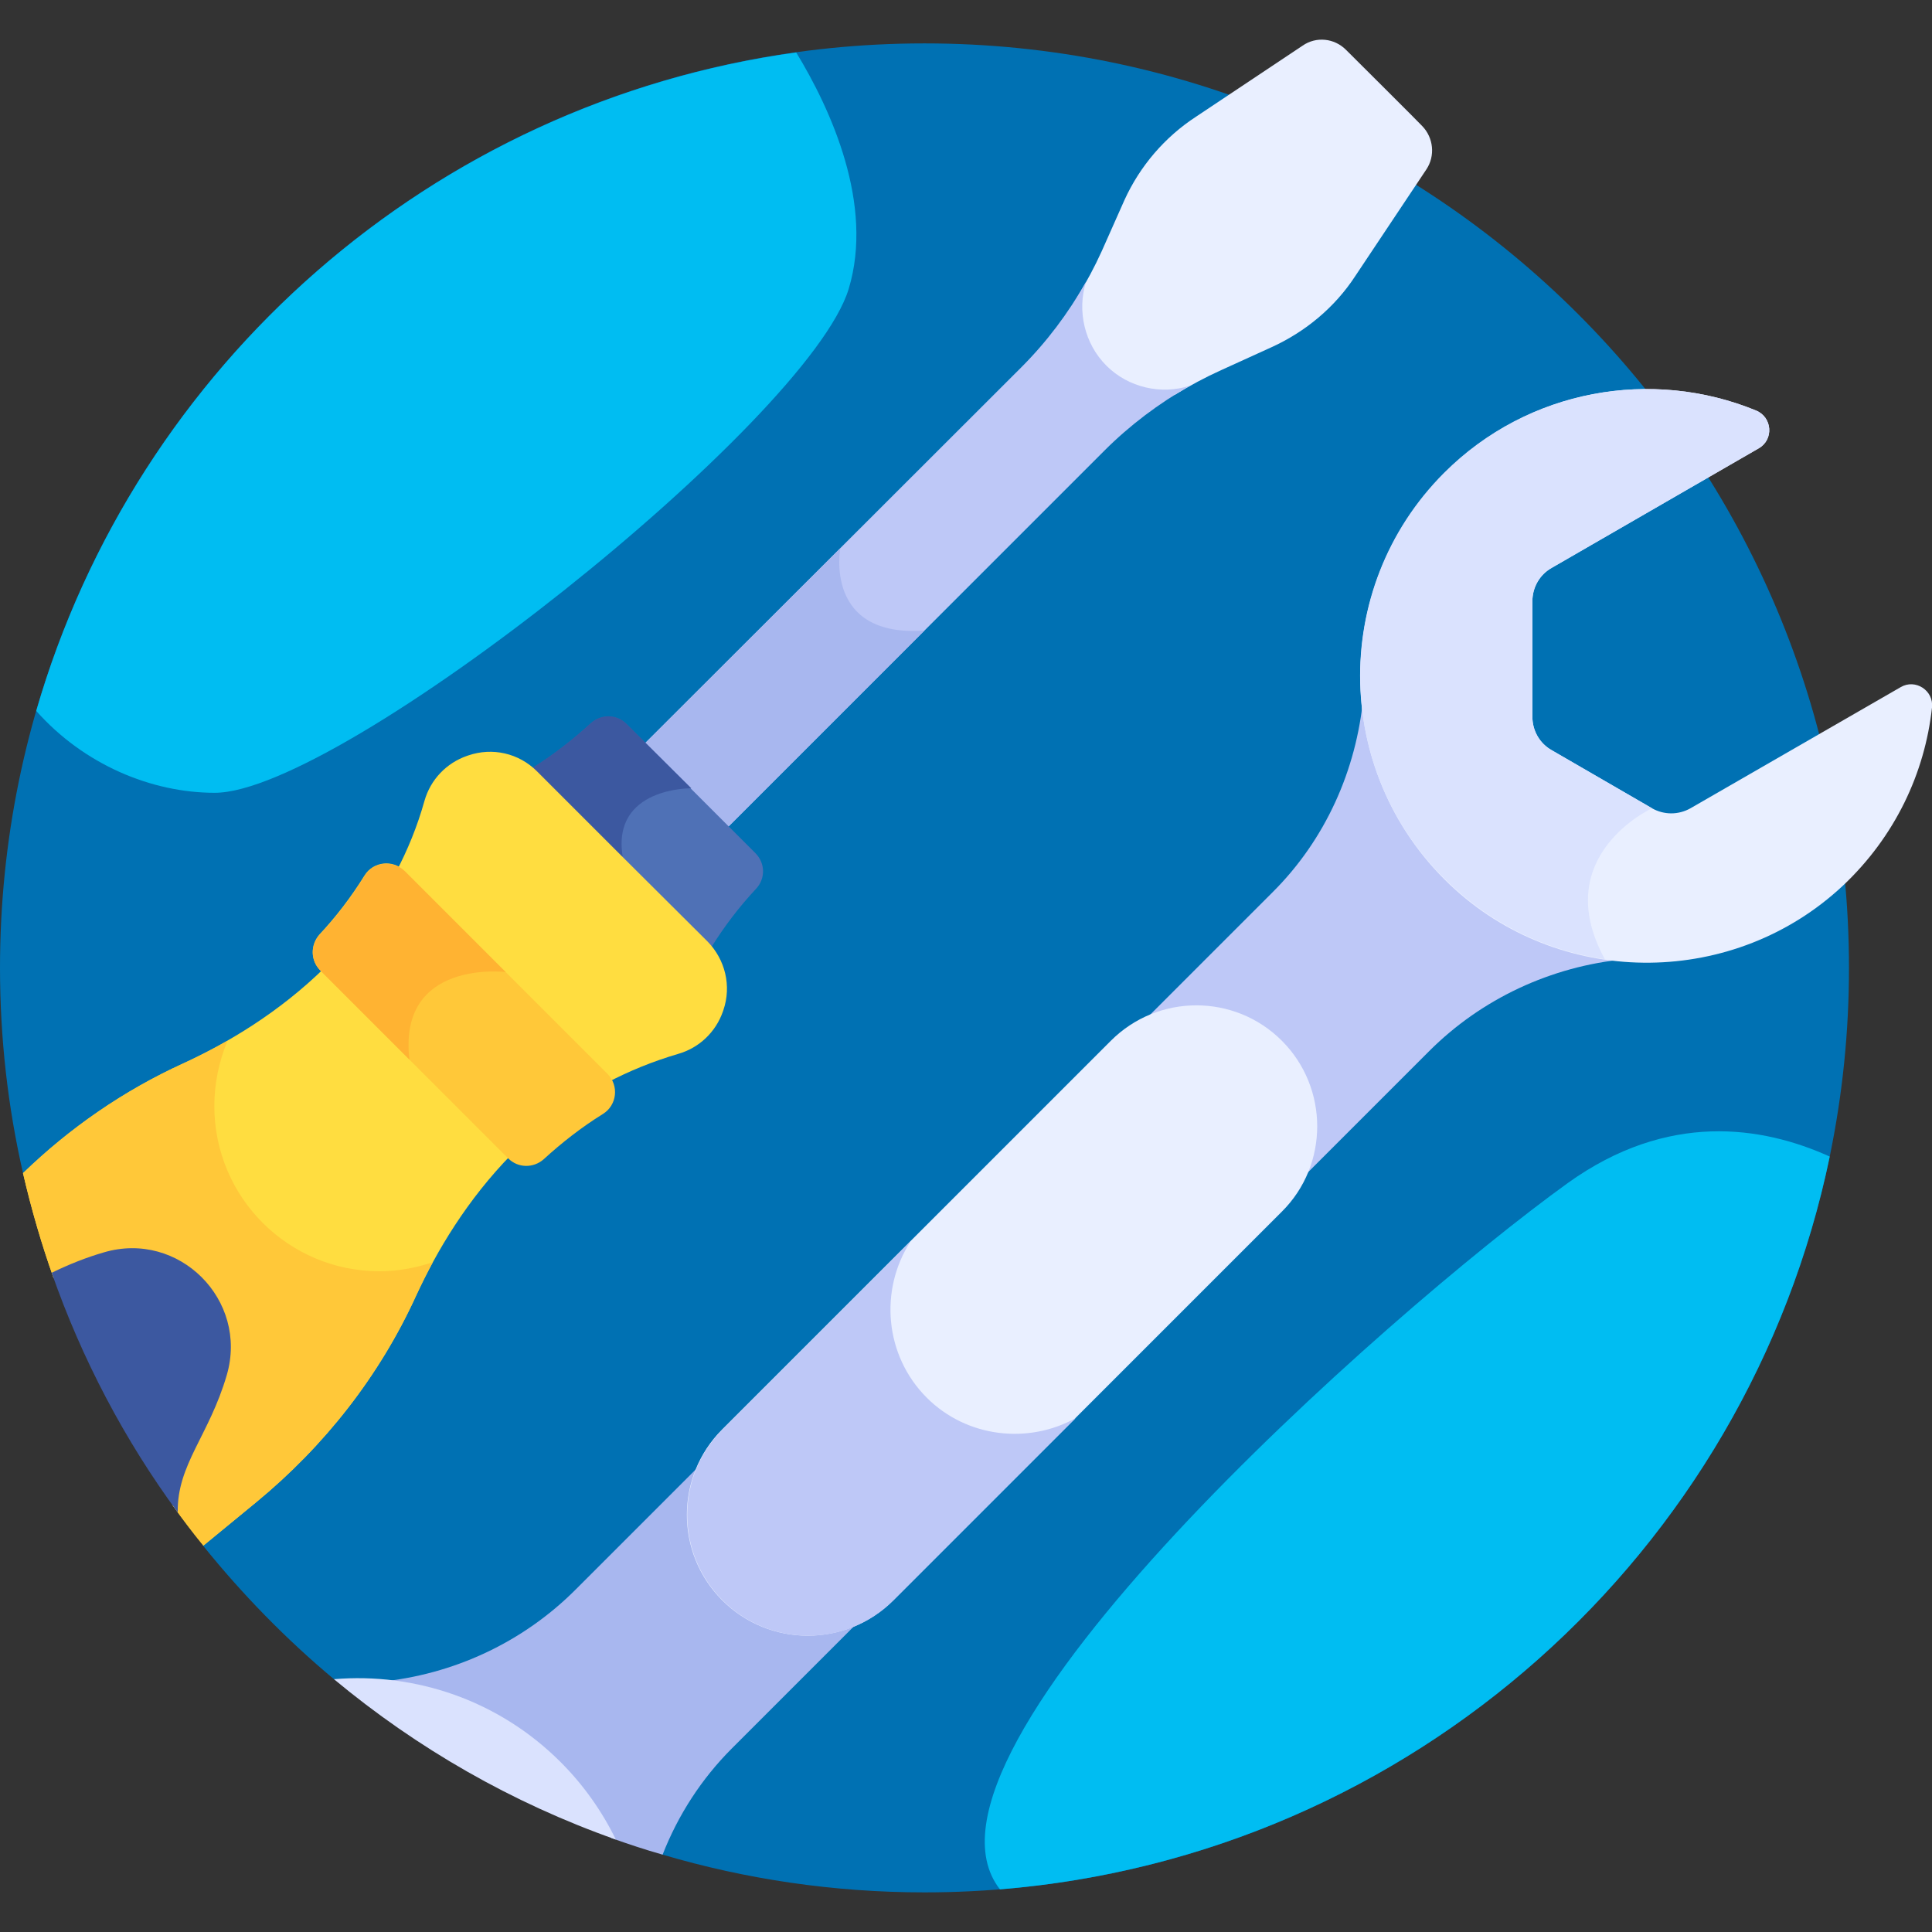 <?xml version="1.0" encoding="utf-8"?>
<!-- Generator: Adobe Illustrator 24.1.0, SVG Export Plug-In . SVG Version: 6.00 Build 0)  -->
<svg version="1.1" id="Layer_1" xmlns="http://www.w3.org/2000/svg" xmlns:xlink="http://www.w3.org/1999/xlink" x="0px" y="0px"
	 viewBox="0 0 512 512" style="enable-background:new 0 0 512 512;" xml:space="preserve">
<rect x="0" y="0" width="512" height="512" fill="#333333" stroke="none"/>
<style type="text/css">
	.st0{fill:#0071B3;}
	.st1{fill:#BEC8F7;}
	.st2{fill:#A8B7EF;}
	.st3{fill:#E9EFFF;}
	.st4{fill:#DAE2FE;}
	.st5{fill:#4F71B6;}
	.st6{fill:#3C58A0;}
	.st7{fill:#FFDD40;}
	.st8{fill:#FFC839;}
	.st9{fill:#00BDF2;}
	.st10{fill:#FFB332;}
</style>
<path class="st0" d="M245,11.5c-135.3,0-245,109.7-245,245c0,18.7,2.1,36.9,6.1,54.4l47.7,98.7c10.4,12.9,22,24.8,34.7,35.4
	l87.1,46.5c22,6.5,45.3,10,69.4,10c135.3,0,245-109.7,245-245S380.3,11.5,245,11.5z"/>
<path class="st1" d="M383.3,232.2c-13.3-13.3-20.6-30.3-22-47.6c-1.8,19.5-10.1,38-24.1,51.9l-35.4,35.4c11.7-6.7,26.9-5.1,36.9,4.9
	c10,10,11.6,25.2,4.9,36.9l35.1-35.1c14-14,32.4-22.5,51.9-24.4C413.4,252.8,396.5,245.5,383.3,232.2L383.3,232.2z"/>
<path class="st2" d="M192.5,423.1c-10-10-11.6-25.2-4.9-36.9l-35.1,35.1c-14,14-32.4,22.5-51.9,24.4c17.3,1.5,34.1,8.8,47.3,22
	c5.9,5.9,10.5,12.4,14.1,19.4c4.5,1.6,9,3.1,13.6,4.4c4.1-10.5,10.3-20.1,18.4-28.2l35.4-35.4C217.7,434.7,202.5,433,192.5,423.1
	L192.5,423.1z"/>
<path class="st3" d="M339.7,275.8c-12.5-12.5-32.8-12.5-45.3,0l-103,103c-12.5,12.5-12.5,32.8,0,45.3s32.8,12.5,45.3,0l103-103
	C352.2,308.7,352.2,288.3,339.7,275.8z"/>
<path class="st1" d="M245.6,370.4c-11.2-11.2-12.6-28.6-4.3-41.4l-49.8,49.8c-12.5,12.5-12.5,32.8,0,45.3s32.8,12.5,45.3,0
	l48.3-48.3C272.5,382.8,256.2,381,245.6,370.4z"/>
<path class="st3" d="M465.4,108.8c4.3,1.8,4.7,7.7,0.7,10l-54.9,31.7c-3.2,1.8-5.1,5.2-5.1,8.8v30.7c0,3.6,1.9,7,5.1,8.8l26.6,15.4
	c3.2,1.8,7,1.8,10.2,0l55.7-32.1c3.9-2.3,8.8,0.9,8.3,5.4c-1.9,17.4-9.8,34.2-23.6,47.2c-28.6,26.8-73.6,27.3-102.7,1.1
	c-32.6-29.4-33.6-79.7-3-110.3C405,103,437.9,97.5,465.4,108.8L465.4,108.8z"/>
<path class="st4" d="M148.6,467c-16.5-16.5-38.6-23.8-60.1-22c22,18.3,47.2,32.8,74.7,42.5C159.6,480.1,154.7,473.1,148.6,467
	L148.6,467z"/>
<path class="st3" d="M378,44.9c2.4-3.6,1.9-8.4-1.1-11.5c-0.1-0.2-19.6-19.6-20.2-20.2c-3.1-3.1-7.9-3.6-11.5-1.1l-28.2,18.8
	C308.7,36.3,302.1,44,298,53L292,66.5c-1.9,4.2-4.1,8.3-6.5,12.2c-0.8,6.8,1.4,14,6.7,19.2s12.4,7.5,19.2,6.7
	c3.9-2.4,8-4.6,12.2-6.5L337,92c9-4.1,16.8-10.6,22.2-18.9L378,44.9z"/>
<g>
	<path class="st1" d="M293.2,96.9c-5.8-5.8-7.8-14.5-5.4-22.2c-4.7,8.3-10.4,15.9-17.2,22.7L169.5,198.4l22.1,22.1l101.1-101.1
		c6.7-6.7,14.4-12.5,22.7-17.2C307.7,104.7,299,102.7,293.2,96.9z"/>
</g>
<path class="st2" d="M169.5,198.4l22.1,22.1l53.4-53.4c-26.8,1.9-22.3-21.8-22.3-21.8L169.5,198.4z"/>
<path class="st5" d="M141.7,205.1l22.6,22.6l22.6,22.6c0.4,0.4,0.8,0.9,1.2,1.3c0.1-0.1,0.2-0.3,0.3-0.4c3.6-5.8,7.6-11,12-15.7
	c2.5-2.7,2.4-6.8-0.2-9.4L166,191.9c-2.6-2.6-6.7-2.6-9.4-0.2c-4.7,4.3-9.9,8.4-15.7,12c-0.2,0.1-0.3,0.2-0.4,0.3
	C140.8,204.3,141.3,204.7,141.7,205.1z"/>
<path class="st6" d="M166,191.8c-2.6-2.6-6.7-2.6-9.4-0.2c-4.7,4.3-9.9,8.4-15.7,12c-0.2,0.1-0.3,0.2-0.4,0.3
	c0.5,0.4,0.9,0.8,1.3,1.2l21.9,21.9l1.3-0.1c-2.9-18.3,18.2-18,18.2-18L166,191.8z"/>
<path class="st7" d="M105,231c0.4,0.2,0.8,0.5,1.2,0.9l53.8,53.8c0.4,0.4,0.7,0.8,0.9,1.2c5.7-3,12-5.6,18.8-7.6
	c5.6-1.6,10-5.8,11.9-11.3l0.1-0.3c2.2-6.4,0.5-13.4-4.2-18.2L164.9,227l-22.6-22.6c-4.8-4.8-11.8-6.4-18.2-4.2l-0.3,0.1
	c-5.5,1.9-9.7,6.3-11.3,11.9C110.6,219,108,225.3,105,231L105,231z"/>
<path class="st7" d="M48.6,281.8c-15.8,7.2-30.1,17.1-42.5,29.1c2.2,9.5,4.9,18.8,8.1,27.8c4.2-2.1,8.9-4,13.8-5.4
	c18.8-5.5,36.2,11.9,30.7,30.7c-2.1,7.3-5.4,14.2-8.5,19.7c-3.1,5.5-4.2,10.7-4.4,15.3c2.6,3.6,5.3,7.2,8.1,10.6l14-11.5
	c18.1-14.9,32.7-33.5,42.4-54.8c5.4-11.7,13.5-25.4,25.4-37.5l-49.5-49.5C74,268.3,60.3,276.4,48.6,281.8L48.6,281.8z"/>
<path class="st8" d="M84.9,257.2l49.8,49.8c2.6,2.6,6.7,2.6,9.4,0.2c4.7-4.3,9.9-8.4,15.7-12c3.7-2.3,4.3-7.5,1.2-10.6l-53.8-53.8
	c-3.1-3.1-8.3-2.5-10.6,1.2c-3.6,5.8-7.6,11-12,15.7C82.2,250.5,82.3,254.6,84.9,257.2L84.9,257.2z"/>
<path class="st9" d="M9.6,188.4c12.6,14.2,30.5,21.7,47.3,21.7c33.5,0,157.3-98.5,168-133.5c6.8-22.4-4.7-47.6-13.9-62.7
	C114.5,27.3,36.1,96.8,9.6,188.4L9.6,188.4z"/>
<path class="st9" d="M484.9,306.5c-17.9-8.1-42.9-12-69.4,7C367.9,347.8,236.4,464.2,265,500.7C374.2,491.8,463.1,411.5,484.9,306.5
	L484.9,306.5z"/>
<path class="st4" d="M437.8,214.2l-26.6-15.4c-3.2-1.8-5.1-5.2-5.1-8.8v-30.7c0-3.6,1.9-7,5.1-8.8l54.9-31.7c4-2.3,3.6-8.2-0.7-10
	c-27.5-11.3-60.4-5.8-82.7,16.5c-30.6,30.6-29.7,81,3,110.3c11.4,10.3,25.3,16.5,39.6,18.6C410.3,226.8,437.8,214.2,437.8,214.2
	L437.8,214.2z"/>
<path class="st8" d="M100.6,336.9c-24.2,0-43.8-19.6-43.8-43.8c0-6.1,1.3-12,3.5-17.3c-4,2.3-8,4.3-11.7,6
	c-15.8,7.2-30.1,17.1-42.5,29.1c2.2,9.5,4.9,18.8,8.1,27.8c4.2-2.1,8.9-4,13.8-5.4c18.8-5.5,36.2,11.9,30.7,30.7
	c-2.1,7.3-5.4,14.2-8.5,19.7c-3.1,5.5-4.2,10.7-4.4,15.3c2.6,3.6,5.3,7.2,8.1,10.6l14-11.5c18.1-14.9,32.7-33.5,42.4-54.8
	c1.3-2.8,2.8-5.8,4.4-8.8C110.2,336,105.5,336.9,100.6,336.9z"/>
<path class="st6" d="M27.5,331.9c-4.5,1.3-9.1,3.1-13.8,5.4c8,22.9,19.3,44.3,33.4,63.5c-0.2-12.7,8.3-20.3,13-36.4
	C65.9,344.5,47.4,326,27.5,331.9z"/>
<path class="st10" d="M96.7,232.1c-3.6,5.8-7.6,11-12,15.7c-2.5,2.7-2.4,6.8,0.2,9.4l23.6,23.6c-3.1-26.7,25.5-23.2,25.5-23.2
	l-26.7-26.7C104.1,227.8,98.9,228.4,96.7,232.1z"/>
</svg>
